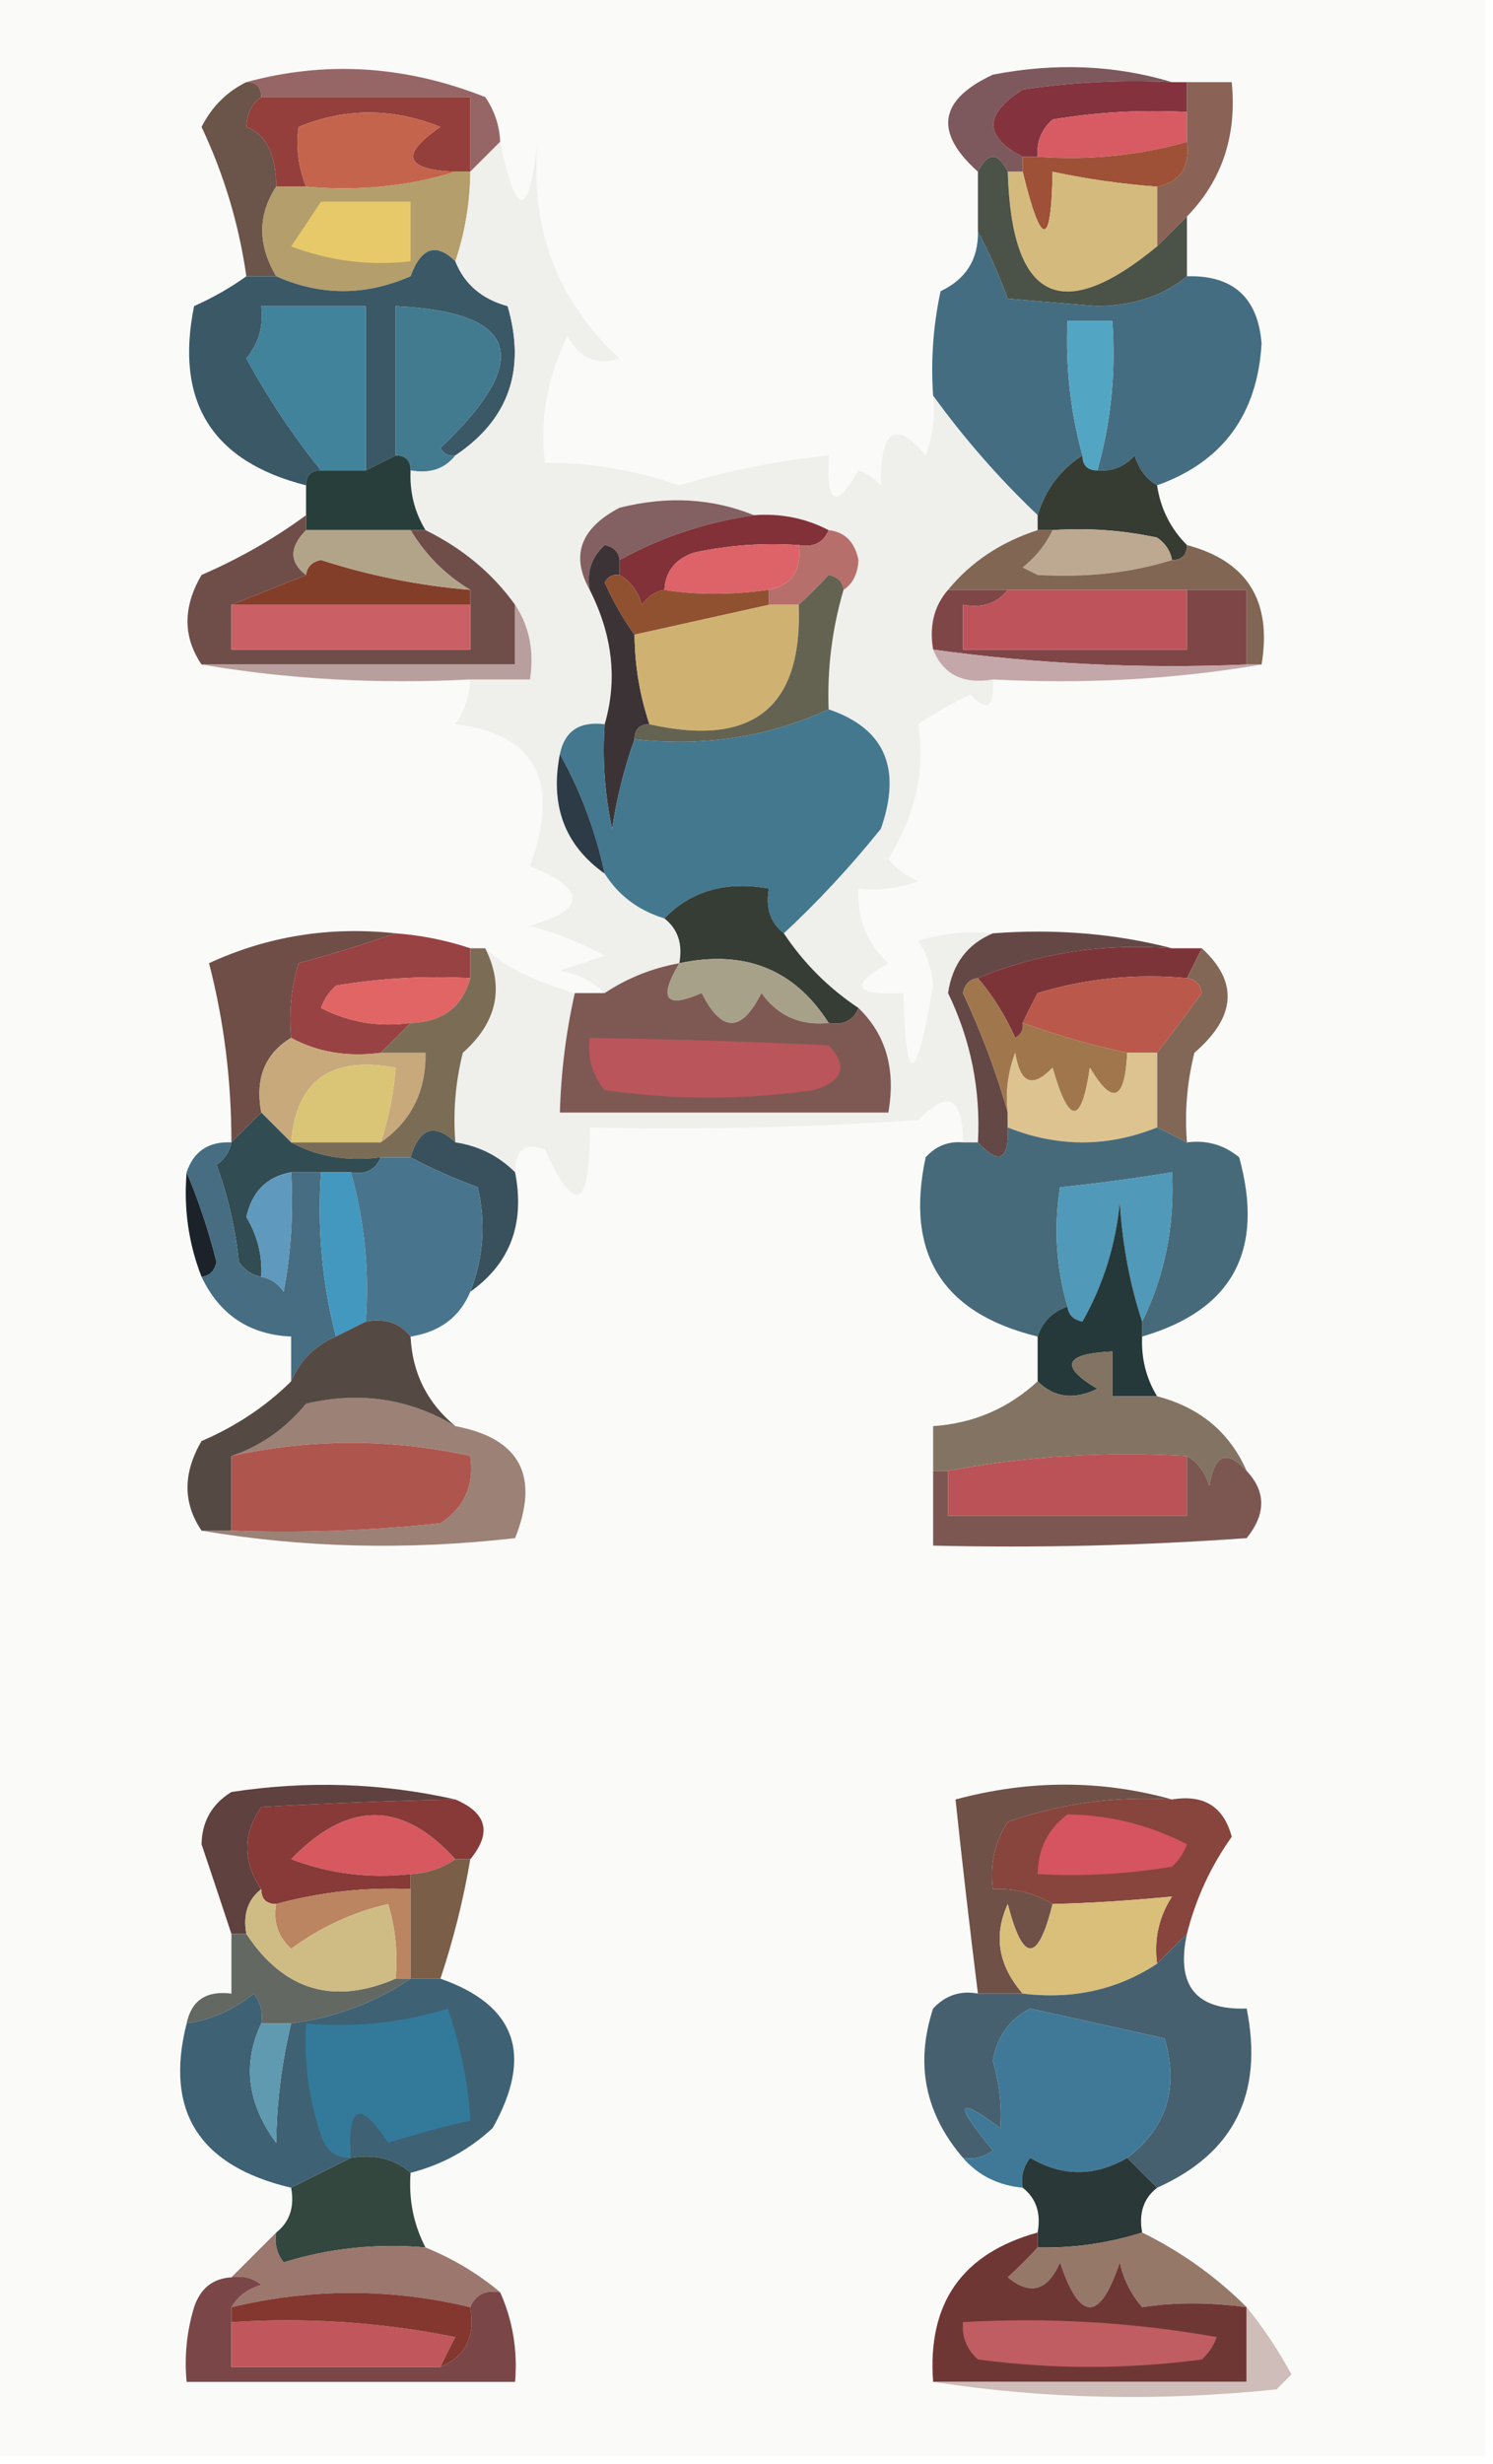 <?xml version="1.0" encoding="UTF-8"?>
<!DOCTYPE svg PUBLIC "-//W3C//DTD SVG 1.1//EN" "http://www.w3.org/Graphics/SVG/1.1/DTD/svg11.dtd">
<svg xmlns="http://www.w3.org/2000/svg" version="1.1" width="100px" height="165px" style="shape-rendering:geometricPrecision; text-rendering:geometricPrecision; image-rendering:optimizeQuality; fill-rule:evenodd; clip-rule:evenodd" xmlns:xlink="http://www.w3.org/1999/xlink">
<g><path style="opacity:1" fill="#fafaf9" d="M -0.5,-0.5 C 32.833,-0.5 66.167,-0.5 99.5,-0.5C 99.5,54.5 99.5,109.5 99.5,164.5C 66.167,164.5 32.833,164.5 -0.5,164.5C -0.5,109.5 -0.5,54.5 -0.5,-0.5 Z"/></g>
<g><path style="opacity:1" fill="#7d595d" d="M 78.5,5.5 C 75.15,5.335 71.817,5.502 68.5,6C 65.894,7.65 65.894,9.15 68.5,10.5C 68.5,10.833 68.5,11.167 68.5,11.5C 68.167,11.5 67.833,11.5 67.5,11.5C 66.833,10.167 66.167,10.167 65.5,11.5C 62.546,8.856 62.879,6.689 66.5,5C 70.689,4.188 74.689,4.355 78.5,5.5 Z"/></g>
<g><path style="opacity:1" fill="#966666" d="M 16.5,5.5 C 21.814,4.051 27.147,4.384 32.5,6.5C 33.127,7.417 33.461,8.417 33.5,9.5C 32.833,10.167 32.167,10.833 31.5,11.5C 31.5,9.833 31.5,8.167 31.5,6.5C 26.833,6.5 22.167,6.5 17.5,6.5C 17.5,5.833 17.167,5.5 16.5,5.5 Z"/></g>
<g><path style="opacity:1" fill="#84323d" d="M 78.5,5.5 C 78.833,5.5 79.167,5.5 79.5,5.5C 79.5,6.167 79.5,6.833 79.5,7.5C 76.482,7.335 73.482,7.502 70.5,8C 69.748,8.671 69.414,9.504 69.5,10.5C 69.167,10.5 68.833,10.5 68.5,10.5C 65.894,9.15 65.894,7.65 68.5,6C 71.817,5.502 75.15,5.335 78.5,5.5 Z"/></g>
<g><path style="opacity:1" fill="#d85b63" d="M 79.5,7.5 C 79.5,8.167 79.5,8.833 79.5,9.5C 76.272,10.414 72.939,10.747 69.5,10.5C 69.414,9.504 69.748,8.671 70.5,8C 73.482,7.502 76.482,7.335 79.5,7.5 Z"/></g>
<g><path style="opacity:1" fill="#8a6356" d="M 79.5,5.5 C 80.5,5.5 81.5,5.5 82.5,5.5C 82.855,9.077 81.855,12.077 79.5,14.5C 78.833,15.167 78.167,15.833 77.5,16.5C 77.5,15.167 77.5,13.833 77.5,12.5C 79.048,12.179 79.715,11.179 79.5,9.5C 79.5,8.833 79.5,8.167 79.5,7.5C 79.5,6.833 79.5,6.167 79.5,5.5 Z"/></g>
<g><path style="opacity:1" fill="#943f3b" d="M 17.5,6.5 C 22.167,6.5 26.833,6.5 31.5,6.5C 31.5,8.167 31.5,9.833 31.5,11.5C 31.167,11.5 30.833,11.5 30.5,11.5C 27.104,11.367 26.771,10.367 29.5,8.5C 26.291,7.213 23.125,7.213 20,8.5C 19.805,9.819 19.972,11.153 20.5,12.5C 19.833,12.5 19.167,12.5 18.5,12.5C 18.491,10.339 17.824,9.006 16.5,8.5C 16.543,7.584 16.876,6.917 17.5,6.5 Z"/></g>
<g><path style="opacity:1" fill="#c5644d" d="M 30.5,11.5 C 27.375,12.479 24.042,12.813 20.5,12.5C 19.972,11.153 19.805,9.819 20,8.5C 23.125,7.213 26.291,7.213 29.5,8.5C 26.771,10.367 27.104,11.367 30.5,11.5 Z"/></g>
<g><path style="opacity:1" fill="#9e5136" d="M 79.5,9.5 C 79.715,11.179 79.048,12.179 77.5,12.5C 75.139,12.326 72.806,11.993 70.5,11.5C 70.416,16.64 69.75,16.64 68.5,11.5C 68.5,11.167 68.5,10.833 68.5,10.5C 68.833,10.5 69.167,10.5 69.5,10.5C 72.939,10.747 76.272,10.414 79.5,9.5 Z"/></g>
<g><path style="opacity:1" fill="#6b5449" d="M 16.5,5.5 C 17.167,5.5 17.5,5.833 17.5,6.5C 16.876,6.917 16.543,7.584 16.5,8.5C 17.824,9.006 18.491,10.339 18.5,12.5C 17.258,14.389 17.258,16.389 18.5,18.5C 17.833,18.5 17.167,18.5 16.5,18.5C 16.004,15.021 15.004,11.687 13.5,8.5C 14.188,7.145 15.188,6.145 16.5,5.5 Z"/></g>
<g><path style="opacity:1" fill="#b39e6c" d="M 30.5,11.5 C 30.833,11.5 31.167,11.5 31.5,11.5C 31.483,13.565 31.149,15.565 30.5,17.5C 29.213,16.232 28.213,16.565 27.5,18.5C 24.469,19.825 21.469,19.825 18.5,18.5C 17.258,16.389 17.258,14.389 18.5,12.5C 19.167,12.5 19.833,12.5 20.5,12.5C 24.042,12.813 27.375,12.479 30.5,11.5 Z"/></g>
<g><path style="opacity:1" fill="#e8c969" d="M 21.5,13.5 C 23.5,13.5 25.5,13.5 27.5,13.5C 27.5,14.833 27.5,16.167 27.5,17.5C 24.753,17.813 22.087,17.48 19.5,16.5C 20.192,15.482 20.859,14.482 21.5,13.5 Z"/></g>
<g><path style="opacity:1" fill="#d4bb7d" d="M 67.5,11.5 C 67.833,11.5 68.167,11.5 68.5,11.5C 69.75,16.64 70.416,16.64 70.5,11.5C 72.806,11.993 75.139,12.326 77.5,12.5C 77.5,13.833 77.5,15.167 77.5,16.5C 71.079,21.799 67.746,20.133 67.5,11.5 Z"/></g>
<g><path style="opacity:1" fill="#4b5247" d="M 67.5,11.5 C 67.746,20.133 71.079,21.799 77.5,16.5C 78.167,15.833 78.833,15.167 79.5,14.5C 79.5,15.833 79.5,17.167 79.5,18.5C 77.952,19.794 75.952,20.461 73.5,20.5C 71.5,20.333 69.5,20.167 67.5,20C 66.901,18.378 66.234,16.878 65.5,15.5C 65.5,14.167 65.5,12.833 65.5,11.5C 66.167,10.167 66.833,10.167 67.5,11.5 Z"/></g>
<g><path style="opacity:1" fill="#3b5866" d="M 30.5,17.5 C 31.105,19.026 32.271,20.026 34,20.5C 35.245,24.765 34.078,28.098 30.5,30.5C 30.062,30.565 29.728,30.399 29.5,30C 35.76,24.062 34.76,20.895 26.5,20.5C 26.5,23.833 26.5,27.167 26.5,30.5C 25.833,30.833 25.167,31.167 24.5,31.5C 24.5,27.833 24.5,24.167 24.5,20.5C 22.167,20.5 19.833,20.5 17.5,20.5C 17.67,21.822 17.337,22.989 16.5,24C 17.952,26.666 19.618,29.166 21.5,31.5C 20.833,31.5 20.5,31.833 20.5,32.5C 14.201,30.905 11.701,26.905 13,20.5C 14.302,19.915 15.469,19.248 16.5,18.5C 17.167,18.5 17.833,18.5 18.5,18.5C 21.469,19.825 24.469,19.825 27.5,18.5C 28.213,16.565 29.213,16.232 30.5,17.5 Z"/></g>
<g><path style="opacity:1" fill="#427b90" d="M 30.5,30.5 C 29.791,31.404 28.791,31.737 27.5,31.5C 27.5,30.833 27.167,30.5 26.5,30.5C 26.5,27.167 26.5,23.833 26.5,20.5C 34.76,20.895 35.76,24.062 29.5,30C 29.728,30.399 30.062,30.565 30.5,30.5 Z"/></g>
<g><path style="opacity:1" fill="#40839b" d="M 24.5,31.5 C 23.5,31.5 22.5,31.5 21.5,31.5C 19.618,29.166 17.952,26.666 16.5,24C 17.337,22.989 17.67,21.822 17.5,20.5C 19.833,20.5 22.167,20.5 24.5,20.5C 24.5,24.167 24.5,27.833 24.5,31.5 Z"/></g>
<g><path style="opacity:1" fill="#456d82" d="M 65.5,15.5 C 66.234,16.878 66.901,18.378 67.5,20C 69.5,20.167 71.5,20.333 73.5,20.5C 75.952,20.461 77.952,19.794 79.5,18.5C 82.585,18.418 84.251,19.918 84.5,23C 84.218,27.77 81.885,30.936 77.5,32.5C 76.778,32.083 76.278,31.416 76,30.5C 75.329,31.252 74.496,31.586 73.5,31.5C 74.414,28.272 74.747,24.939 74.5,21.5C 73.5,21.5 72.5,21.5 71.5,21.5C 71.368,24.57 71.701,27.57 72.5,30.5C 71.022,31.448 70.022,32.781 69.5,34.5C 66.916,32.044 64.583,29.378 62.5,26.5C 62.337,24.143 62.503,21.81 63,19.5C 64.706,18.692 65.539,17.359 65.5,15.5 Z"/></g>
<g><path style="opacity:1" fill="#53a6c3" d="M 73.5,31.5 C 72.833,31.5 72.5,31.167 72.5,30.5C 71.701,27.57 71.368,24.57 71.5,21.5C 72.5,21.5 73.5,21.5 74.5,21.5C 74.747,24.939 74.414,28.272 73.5,31.5 Z"/></g>
<g><path style="opacity:1" fill="#efefec" d="M 33.5,9.5 C 34.586,14.696 35.419,14.696 36,9.5C 35.498,15.342 37.331,20.175 41.5,24C 40.004,24.507 38.837,24.007 38,22.5C 36.637,25.324 36.137,28.158 36.5,31C 39.361,30.946 42.361,31.446 45.5,32.5C 48.782,31.512 52.115,30.846 55.5,30.5C 55.329,33.797 55.995,34.131 57.5,31.5C 58.086,31.709 58.586,32.043 59,32.5C 58.965,28.755 59.965,28.088 62,30.5C 62.49,29.207 62.657,27.873 62.5,26.5C 64.583,29.378 66.916,32.044 69.5,34.5C 69.5,34.833 69.5,35.167 69.5,35.5C 67.034,36.298 65.034,37.631 63.5,39.5C 62.566,40.568 62.232,41.901 62.5,43.5C 63.183,45.176 64.517,45.843 66.5,45.5C 66.607,47.379 66.107,47.712 65,46.5C 63.795,47.071 62.628,47.738 61.5,48.5C 61.994,51.55 61.327,54.55 59.5,57.5C 60.025,58.192 60.692,58.692 61.5,59C 60.207,59.49 58.873,59.657 57.5,59.5C 57.383,61.483 58.05,63.15 59.5,64.5C 56.869,66.005 57.203,66.671 60.5,66.5C 60.682,72.91 61.349,72.744 62.5,66C 62.415,64.893 62.081,63.893 61.5,63C 63.134,62.507 64.801,62.34 66.5,62.5C 64.787,63.223 63.787,64.557 63.5,66.5C 65.026,69.654 65.692,72.987 65.5,76.5C 65.167,76.5 64.833,76.5 64.5,76.5C 64.506,73.452 63.506,72.952 61.5,75C 54.174,75.5 46.841,75.666 39.5,75.5C 39.544,80.947 38.544,81.447 36.5,77C 35.184,76.472 34.517,76.972 34.5,78.5C 33.395,77.4 32.062,76.733 30.5,76.5C 30.338,74.473 30.505,72.473 31,70.5C 33.303,68.453 33.803,66.119 32.5,63.5C 33.742,64.698 35.742,65.698 38.5,66.5C 37.908,69.127 37.575,71.794 37.5,74.5C 44.833,74.5 52.167,74.5 59.5,74.5C 60.01,71.612 59.343,69.279 57.5,67.5C 55.5,66.167 53.833,64.5 52.5,62.5C 54.79,60.374 56.956,58.04 59,55.5C 60.42,51.439 59.254,48.772 55.5,47.5C 55.401,44.763 55.735,42.096 56.5,39.5C 57.124,39.083 57.457,38.416 57.5,37.5C 57.253,36.287 56.586,35.62 55.5,35.5C 53.958,34.699 52.291,34.366 50.5,34.5C 47.697,33.362 44.697,33.196 41.5,34C 38.874,35.372 38.208,37.205 39.5,39.5C 41.035,42.545 41.368,45.545 40.5,48.5C 38.821,48.285 37.821,48.952 37.5,50.5C 36.828,53.942 37.828,56.609 40.5,58.5C 41.436,59.974 42.77,60.974 44.5,61.5C 45.404,62.209 45.737,63.209 45.5,64.5C 43.678,64.831 42.011,65.498 40.5,66.5C 39.737,65.732 38.737,65.232 37.5,65C 38.5,64.667 39.5,64.333 40.5,64C 38.913,63.138 37.246,62.471 35.5,62C 39.299,60.886 39.299,59.553 35.5,58C 37.559,52.31 35.893,49.143 30.5,48.5C 31.127,47.583 31.461,46.583 31.5,45.5C 32.833,45.5 34.167,45.5 35.5,45.5C 35.785,43.585 35.451,41.919 34.5,40.5C 32.981,38.386 30.981,36.72 28.5,35.5C 27.766,34.292 27.433,32.959 27.5,31.5C 28.791,31.737 29.791,31.404 30.5,30.5C 34.078,28.098 35.245,24.765 34,20.5C 32.271,20.026 31.105,19.026 30.5,17.5C 31.149,15.565 31.483,13.565 31.5,11.5C 32.167,10.833 32.833,10.167 33.5,9.5 Z"/></g>
<g><path style="opacity:1" fill="#283e3a" d="M 26.5,30.5 C 27.167,30.5 27.5,30.833 27.5,31.5C 27.433,32.959 27.766,34.292 28.5,35.5C 28.167,35.5 27.833,35.5 27.5,35.5C 25.167,35.5 22.833,35.5 20.5,35.5C 20.5,35.167 20.5,34.833 20.5,34.5C 20.5,33.833 20.5,33.167 20.5,32.5C 20.5,31.833 20.833,31.5 21.5,31.5C 22.5,31.5 23.5,31.5 24.5,31.5C 25.167,31.167 25.833,30.833 26.5,30.5 Z"/></g>
<g><path style="opacity:1" fill="#363c32" d="M 72.5,30.5 C 72.5,31.167 72.833,31.5 73.5,31.5C 74.496,31.586 75.329,31.252 76,30.5C 76.278,31.416 76.778,32.083 77.5,32.5C 77.733,34.062 78.4,35.395 79.5,36.5C 79.5,37.167 79.167,37.5 78.5,37.5C 78.389,36.883 78.056,36.383 77.5,36C 75.19,35.503 72.857,35.337 70.5,35.5C 70.167,35.5 69.833,35.5 69.5,35.5C 69.5,35.167 69.5,34.833 69.5,34.5C 70.022,32.781 71.022,31.448 72.5,30.5 Z"/></g>
<g><path style="opacity:1" fill="#836061" d="M 50.5,34.5 C 47.278,34.974 44.278,35.974 41.5,37.5C 41.44,36.957 41.107,36.624 40.5,36.5C 39.614,37.325 39.281,38.325 39.5,39.5C 38.208,37.205 38.874,35.372 41.5,34C 44.697,33.196 47.697,33.362 50.5,34.5 Z"/></g>
<g><path style="opacity:1" fill="#823138" d="M 50.5,34.5 C 52.291,34.366 53.958,34.699 55.5,35.5C 55.158,36.338 54.492,36.672 53.5,36.5C 51.143,36.337 48.81,36.503 46.5,37C 45.244,37.417 44.577,38.25 44.5,39.5C 43.883,39.611 43.383,39.944 43,40.5C 42.722,39.584 42.222,38.917 41.5,38.5C 41.5,38.167 41.5,37.833 41.5,37.5C 44.278,35.974 47.278,34.974 50.5,34.5 Z"/></g>
<g><path style="opacity:1" fill="#3c3336" d="M 41.5,37.5 C 41.5,37.833 41.5,38.167 41.5,38.5C 41.062,38.435 40.728,38.601 40.5,39C 41.085,40.302 41.752,41.469 42.5,42.5C 42.517,44.565 42.85,46.565 43.5,48.5C 42.833,48.5 42.5,48.833 42.5,49.5C 41.815,51.414 41.315,53.414 41,55.5C 40.503,53.19 40.337,50.857 40.5,48.5C 41.368,45.545 41.035,42.545 39.5,39.5C 39.281,38.325 39.614,37.325 40.5,36.5C 41.107,36.624 41.44,36.957 41.5,37.5 Z"/></g>
<g><path style="opacity:1" fill="#bda991" d="M 70.5,35.5 C 72.857,35.337 75.19,35.503 77.5,36C 78.056,36.383 78.389,36.883 78.5,37.5C 75.784,38.357 72.784,38.691 69.5,38.5C 69.167,38.333 68.833,38.167 68.5,38C 69.38,37.292 70.047,36.458 70.5,35.5 Z"/></g>
<g><path style="opacity:1" fill="#816653" d="M 69.5,35.5 C 69.833,35.5 70.167,35.5 70.5,35.5C 70.047,36.458 69.38,37.292 68.5,38C 68.833,38.167 69.167,38.333 69.5,38.5C 72.784,38.691 75.784,38.357 78.5,37.5C 79.167,37.5 79.5,37.167 79.5,36.5C 83.54,37.57 85.207,40.237 84.5,44.5C 84.167,44.5 83.833,44.5 83.5,44.5C 83.5,42.833 83.5,41.167 83.5,39.5C 82.167,39.5 80.833,39.5 79.5,39.5C 75.5,39.5 71.5,39.5 67.5,39.5C 66.167,39.5 64.833,39.5 63.5,39.5C 65.034,37.631 67.034,36.298 69.5,35.5 Z"/></g>
<g><path style="opacity:1" fill="#dd6369" d="M 53.5,36.5 C 53.715,38.179 53.048,39.179 51.5,39.5C 48.959,39.85 46.626,39.85 44.5,39.5C 44.577,38.25 45.244,37.417 46.5,37C 48.81,36.503 51.143,36.337 53.5,36.5 Z"/></g>
<g><path style="opacity:1" fill="#b76f6b" d="M 55.5,35.5 C 56.586,35.62 57.253,36.287 57.5,37.5C 57.457,38.416 57.124,39.083 56.5,39.5C 56.44,38.957 56.107,38.624 55.5,38.5C 54.818,39.243 54.151,39.909 53.5,40.5C 52.833,40.5 52.167,40.5 51.5,40.5C 51.5,40.167 51.5,39.833 51.5,39.5C 53.048,39.179 53.715,38.179 53.5,36.5C 54.492,36.672 55.158,36.338 55.5,35.5 Z"/></g>
<g><path style="opacity:1" fill="#905130" d="M 41.5,38.5 C 42.222,38.917 42.722,39.584 43,40.5C 43.383,39.944 43.883,39.611 44.5,39.5C 46.626,39.85 48.959,39.85 51.5,39.5C 51.5,39.833 51.5,40.167 51.5,40.5C 48.5,41.167 45.5,41.833 42.5,42.5C 41.752,41.469 41.085,40.302 40.5,39C 40.728,38.601 41.062,38.435 41.5,38.5 Z"/></g>
<g><path style="opacity:1" fill="#6f4e4a" d="M 20.5,34.5 C 20.5,34.833 20.5,35.167 20.5,35.5C 19.375,36.652 19.375,37.652 20.5,38.5C 18.833,39.167 17.167,39.833 15.5,40.5C 15.5,41.5 15.5,42.5 15.5,43.5C 20.833,43.5 26.167,43.5 31.5,43.5C 31.5,42.5 31.5,41.5 31.5,40.5C 31.5,40.167 31.5,39.833 31.5,39.5C 29.861,38.528 28.527,37.194 27.5,35.5C 27.833,35.5 28.167,35.5 28.5,35.5C 30.981,36.72 32.981,38.386 34.5,40.5C 34.5,41.833 34.5,43.167 34.5,44.5C 27.5,44.5 20.5,44.5 13.5,44.5C 12.246,42.643 12.246,40.643 13.5,38.5C 16.024,37.408 18.357,36.074 20.5,34.5 Z"/></g>
<g><path style="opacity:1" fill="#ca5f66" d="M 15.5,40.5 C 20.833,40.5 26.167,40.5 31.5,40.5C 31.5,41.5 31.5,42.5 31.5,43.5C 26.167,43.5 20.833,43.5 15.5,43.5C 15.5,42.5 15.5,41.5 15.5,40.5 Z"/></g>
<g><path style="opacity:1" fill="#833e2a" d="M 31.5,39.5 C 31.5,39.833 31.5,40.167 31.5,40.5C 26.167,40.5 20.833,40.5 15.5,40.5C 17.167,39.833 18.833,39.167 20.5,38.5C 20.56,37.957 20.893,37.624 21.5,37.5C 24.757,38.551 28.09,39.218 31.5,39.5 Z"/></g>
<g><path style="opacity:1" fill="#b2a489" d="M 20.5,35.5 C 22.833,35.5 25.167,35.5 27.5,35.5C 28.527,37.194 29.861,38.528 31.5,39.5C 28.09,39.218 24.757,38.551 21.5,37.5C 20.893,37.624 20.56,37.957 20.5,38.5C 19.375,37.652 19.375,36.652 20.5,35.5 Z"/></g>
<g><path style="opacity:1" fill="#7f4648" d="M 63.5,39.5 C 64.833,39.5 66.167,39.5 67.5,39.5C 66.791,40.404 65.791,40.737 64.5,40.5C 64.5,41.5 64.5,42.5 64.5,43.5C 69.5,43.5 74.5,43.5 79.5,43.5C 79.5,42.167 79.5,40.833 79.5,39.5C 80.833,39.5 82.167,39.5 83.5,39.5C 83.5,41.167 83.5,42.833 83.5,44.5C 76.412,44.795 69.412,44.462 62.5,43.5C 62.232,41.901 62.566,40.568 63.5,39.5 Z"/></g>
<g><path style="opacity:1" fill="#be535c" d="M 67.5,39.5 C 71.5,39.5 75.5,39.5 79.5,39.5C 79.5,40.833 79.5,42.167 79.5,43.5C 74.5,43.5 69.5,43.5 64.5,43.5C 64.5,42.5 64.5,41.5 64.5,40.5C 65.791,40.737 66.791,40.404 67.5,39.5 Z"/></g>
<g><path style="opacity:1" fill="#b89f9d" d="M 34.5,40.5 C 35.451,41.919 35.785,43.585 35.5,45.5C 34.167,45.5 32.833,45.5 31.5,45.5C 25.31,45.823 19.31,45.49 13.5,44.5C 20.5,44.5 27.5,44.5 34.5,44.5C 34.5,43.167 34.5,41.833 34.5,40.5 Z"/></g>
<g><path style="opacity:1" fill="#cfb171" d="M 51.5,40.5 C 52.167,40.5 52.833,40.5 53.5,40.5C 53.757,47.393 50.424,50.06 43.5,48.5C 42.85,46.565 42.517,44.565 42.5,42.5C 45.5,41.833 48.5,41.167 51.5,40.5 Z"/></g>
<g><path style="opacity:1" fill="#c4a7a9" d="M 62.5,43.5 C 69.412,44.462 76.412,44.795 83.5,44.5C 83.833,44.5 84.167,44.5 84.5,44.5C 78.69,45.49 72.69,45.823 66.5,45.5C 64.517,45.843 63.183,45.176 62.5,43.5 Z"/></g>
<g><path style="opacity:1" fill="#646251" d="M 56.5,39.5 C 55.735,42.096 55.401,44.763 55.5,47.5C 51.473,49.358 47.14,50.025 42.5,49.5C 42.5,48.833 42.833,48.5 43.5,48.5C 50.424,50.06 53.757,47.393 53.5,40.5C 54.151,39.909 54.818,39.243 55.5,38.5C 56.107,38.624 56.44,38.957 56.5,39.5 Z"/></g>
<g><path style="opacity:1" fill="#43788f" d="M 55.5,47.5 C 59.254,48.772 60.42,51.439 59,55.5C 56.956,58.04 54.79,60.374 52.5,62.5C 51.596,61.791 51.263,60.791 51.5,59.5C 48.612,58.99 46.279,59.657 44.5,61.5C 42.77,60.974 41.436,59.974 40.5,58.5C 39.871,55.603 38.871,52.936 37.5,50.5C 37.821,48.952 38.821,48.285 40.5,48.5C 40.337,50.857 40.503,53.19 41,55.5C 41.315,53.414 41.815,51.414 42.5,49.5C 47.14,50.025 51.473,49.358 55.5,47.5 Z"/></g>
<g><path style="opacity:1" fill="#2c3b46" d="M 37.5,50.5 C 38.871,52.936 39.871,55.603 40.5,58.5C 37.828,56.609 36.828,53.942 37.5,50.5 Z"/></g>
<g><path style="opacity:1" fill="#353d35" d="M 52.5,62.5 C 53.833,64.5 55.5,66.167 57.5,67.5C 57.158,68.338 56.492,68.672 55.5,68.5C 53.218,64.909 49.884,63.575 45.5,64.5C 45.737,63.209 45.404,62.209 44.5,61.5C 46.279,59.657 48.612,58.99 51.5,59.5C 51.263,60.791 51.596,61.791 52.5,62.5 Z"/></g>
<g><path style="opacity:1" fill="#984243" d="M 26.5,62.5 C 28.216,62.629 29.883,62.962 31.5,63.5C 31.5,64.167 31.5,64.833 31.5,65.5C 28.482,65.335 25.482,65.502 22.5,66C 22.043,66.414 21.709,66.914 21.5,67.5C 23.396,68.466 25.396,68.799 27.5,68.5C 26.833,69.167 26.167,69.833 25.5,70.5C 23.265,70.795 21.265,70.461 19.5,69.5C 19.34,67.801 19.506,66.134 20,64.5C 22.277,63.883 24.444,63.216 26.5,62.5 Z"/></g>
<g><path style="opacity:1" fill="#a8a18a" d="M 45.5,64.5 C 49.884,63.575 53.218,64.909 55.5,68.5C 53.61,68.704 52.11,68.037 51,66.5C 49.667,69.167 48.333,69.167 47,66.5C 44.573,67.567 44.073,66.9 45.5,64.5 Z"/></g>
<g><path style="opacity:1" fill="#644846" d="M 66.5,62.5 C 70.702,62.183 74.702,62.517 78.5,63.5C 73.878,63.156 69.545,63.823 65.5,65.5C 64.957,65.56 64.624,65.893 64.5,66.5C 65.754,69.194 66.754,71.861 67.5,74.5C 67.5,74.833 67.5,75.167 67.5,75.5C 67.591,77.698 66.924,78.031 65.5,76.5C 65.692,72.987 65.026,69.654 63.5,66.5C 63.787,64.557 64.787,63.223 66.5,62.5 Z"/></g>
<g><path style="opacity:1" fill="#7d3438" d="M 78.5,63.5 C 79.167,63.5 79.833,63.5 80.5,63.5C 80.167,64.167 79.833,64.833 79.5,65.5C 76.102,65.18 72.768,65.513 69.5,66.5C 69.137,67.183 68.804,67.85 68.5,68.5C 68.565,68.938 68.399,69.272 68,69.5C 67.338,68.016 66.504,66.683 65.5,65.5C 69.545,63.823 73.878,63.156 78.5,63.5 Z"/></g>
<g><path style="opacity:1" fill="#7e5953" d="M 45.5,64.5 C 44.073,66.9 44.573,67.567 47,66.5C 48.333,69.167 49.667,69.167 51,66.5C 52.11,68.037 53.61,68.704 55.5,68.5C 56.492,68.672 57.158,68.338 57.5,67.5C 59.343,69.279 60.01,71.612 59.5,74.5C 52.167,74.5 44.833,74.5 37.5,74.5C 37.575,71.794 37.908,69.127 38.5,66.5C 39.167,66.5 39.833,66.5 40.5,66.5C 42.011,65.498 43.678,64.831 45.5,64.5 Z"/></g>
<g><path style="opacity:1" fill="#826756" d="M 80.5,63.5 C 82.959,65.758 82.792,68.092 80,70.5C 79.504,72.473 79.338,74.473 79.5,76.5C 78.833,76.167 78.167,75.833 77.5,75.5C 77.5,73.833 77.5,72.167 77.5,70.5C 78.479,69.235 79.479,67.901 80.5,66.5C 80.376,65.893 80.043,65.56 79.5,65.5C 79.833,64.833 80.167,64.167 80.5,63.5 Z"/></g>
<g><path style="opacity:1" fill="#e06564" d="M 31.5,65.5 C 30.965,67.446 29.632,68.446 27.5,68.5C 25.396,68.799 23.396,68.466 21.5,67.5C 21.709,66.914 22.043,66.414 22.5,66C 25.482,65.502 28.482,65.335 31.5,65.5 Z"/></g>
<g><path style="opacity:1" fill="#6f4e47" d="M 26.5,62.5 C 24.444,63.216 22.277,63.883 20,64.5C 19.506,66.134 19.34,67.801 19.5,69.5C 17.744,70.552 17.077,72.219 17.5,74.5C 16.833,75.167 16.167,75.833 15.5,76.5C 15.499,72.341 14.999,68.341 14,64.5C 17.922,62.688 22.089,62.021 26.5,62.5 Z"/></g>
<g><path style="opacity:1" fill="#ba584b" d="M 79.5,65.5 C 80.043,65.56 80.376,65.893 80.5,66.5C 79.479,67.901 78.479,69.235 77.5,70.5C 76.833,70.5 76.167,70.5 75.5,70.5C 73.106,69.985 70.772,69.319 68.5,68.5C 68.804,67.85 69.137,67.183 69.5,66.5C 72.768,65.513 76.102,65.18 79.5,65.5 Z"/></g>
<g><path style="opacity:1" fill="#a0774d" d="M 65.5,65.5 C 66.504,66.683 67.338,68.016 68,69.5C 68.399,69.272 68.565,68.938 68.5,68.5C 70.772,69.319 73.106,69.985 75.5,70.5C 75.349,73.718 74.516,74.052 73,71.5C 72.431,75.361 71.598,75.361 70.5,71.5C 69.157,72.902 68.324,72.569 68,70.5C 67.51,71.793 67.343,73.127 67.5,74.5C 66.754,71.861 65.754,69.194 64.5,66.5C 64.624,65.893 64.957,65.56 65.5,65.5 Z"/></g>
<g><path style="opacity:1" fill="#c8a97b" d="M 19.5,69.5 C 21.265,70.461 23.265,70.795 25.5,70.5C 26.5,70.5 27.5,70.5 28.5,70.5C 28.539,73.089 27.539,75.089 25.5,76.5C 26.038,74.883 26.371,73.216 26.5,71.5C 22.167,70.685 19.834,72.352 19.5,76.5C 18.833,75.833 18.167,75.167 17.5,74.5C 17.077,72.219 17.744,70.552 19.5,69.5 Z"/></g>
<g><path style="opacity:1" fill="#b9555b" d="M 39.5,69.5 C 44.722,69.578 50.055,69.745 55.5,70C 56.815,71.395 56.481,72.395 54.5,73C 49.833,73.667 45.167,73.667 40.5,73C 39.663,71.989 39.33,70.822 39.5,69.5 Z"/></g>
<g><path style="opacity:1" fill="#dac577" d="M 25.5,76.5 C 23.5,76.5 21.5,76.5 19.5,76.5C 19.834,72.352 22.167,70.685 26.5,71.5C 26.371,73.216 26.038,74.883 25.5,76.5 Z"/></g>
<g><path style="opacity:1" fill="#ddc390" d="M 75.5,70.5 C 76.167,70.5 76.833,70.5 77.5,70.5C 77.5,72.167 77.5,73.833 77.5,75.5C 74.167,76.833 70.833,76.833 67.5,75.5C 67.5,75.167 67.5,74.833 67.5,74.5C 67.343,73.127 67.51,71.793 68,70.5C 68.324,72.569 69.157,72.902 70.5,71.5C 71.598,75.361 72.431,75.361 73,71.5C 74.516,74.052 75.349,73.718 75.5,70.5 Z"/></g>
<g><path style="opacity:1" fill="#7b6c56" d="M 31.5,63.5 C 31.833,63.5 32.167,63.5 32.5,63.5C 33.803,66.119 33.303,68.453 31,70.5C 30.505,72.473 30.338,74.473 30.5,76.5C 29.105,75.185 28.105,75.519 27.5,77.5C 26.833,77.5 26.167,77.5 25.5,77.5C 23.265,77.795 21.265,77.461 19.5,76.5C 21.5,76.5 23.5,76.5 25.5,76.5C 27.539,75.089 28.539,73.089 28.5,70.5C 27.5,70.5 26.5,70.5 25.5,70.5C 26.167,69.833 26.833,69.167 27.5,68.5C 29.632,68.446 30.965,67.446 31.5,65.5C 31.5,64.833 31.5,64.167 31.5,63.5 Z"/></g>
<g><path style="opacity:1" fill="#466a79" d="M 67.5,75.5 C 70.833,76.833 74.167,76.833 77.5,75.5C 78.167,75.833 78.833,76.167 79.5,76.5C 80.822,76.33 81.989,76.663 83,77.5C 84.716,83.74 82.55,87.74 76.5,89.5C 76.5,89.167 76.5,88.833 76.5,88.5C 78.017,85.413 78.684,82.079 78.5,78.5C 75.769,78.941 73.269,79.274 71,79.5C 70.57,82.192 70.737,84.859 71.5,87.5C 70.5,87.833 69.833,88.5 69.5,89.5C 63.114,87.945 60.614,83.945 62,77.5C 62.671,76.748 63.504,76.414 64.5,76.5C 64.833,76.5 65.167,76.5 65.5,76.5C 66.924,78.031 67.591,77.698 67.5,75.5 Z"/></g>
<g><path style="opacity:1" fill="#314c52" d="M 17.5,74.5 C 18.167,75.167 18.833,75.833 19.5,76.5C 21.265,77.461 23.265,77.795 25.5,77.5C 25.158,78.338 24.492,78.672 23.5,78.5C 22.833,78.5 22.167,78.5 21.5,78.5C 20.833,78.5 20.167,78.5 19.5,78.5C 17.879,78.787 16.879,79.787 16.5,81.5C 17.246,82.736 17.579,84.07 17.5,85.5C 16.883,85.389 16.383,85.056 16,84.5C 15.764,82.236 15.264,80.069 14.5,78C 15.056,77.617 15.389,77.117 15.5,76.5C 16.167,75.833 16.833,75.167 17.5,74.5 Z"/></g>
<g><path style="opacity:1" fill="#1b2229" d="M 12.5,78.5 C 13.283,80.343 13.95,82.343 14.5,84.5C 14.376,85.107 14.043,85.44 13.5,85.5C 12.631,83.283 12.298,80.95 12.5,78.5 Z"/></g>
<g><path style="opacity:1" fill="#38515c" d="M 30.5,76.5 C 32.062,76.733 33.395,77.4 34.5,78.5C 35.172,81.942 34.172,84.609 31.5,86.5C 32.39,84.218 32.556,81.885 32,79.5C 30.378,78.901 28.878,78.234 27.5,77.5C 28.105,75.519 29.105,75.185 30.5,76.5 Z"/></g>
<g><path style="opacity:1" fill="#5099b9" d="M 76.5,88.5 C 75.683,86.031 75.183,83.365 75,80.5C 74.73,83.362 73.896,86.028 72.5,88.5C 71.893,88.376 71.56,88.043 71.5,87.5C 70.737,84.859 70.57,82.192 71,79.5C 73.269,79.274 75.769,78.941 78.5,78.5C 78.684,82.079 78.017,85.413 76.5,88.5 Z"/></g>
<g><path style="opacity:1" fill="#466d81" d="M 15.5,76.5 C 15.389,77.117 15.056,77.617 14.5,78C 15.264,80.069 15.764,82.236 16,84.5C 16.383,85.056 16.883,85.389 17.5,85.5C 18.117,85.611 18.617,85.944 19,86.5C 19.497,83.854 19.664,81.187 19.5,78.5C 20.167,78.5 20.833,78.5 21.5,78.5C 21.244,82.269 21.577,85.936 22.5,89.5C 21.1,90.1 20.1,91.1 19.5,92.5C 19.5,91.5 19.5,90.5 19.5,89.5C 16.708,89.377 14.708,88.044 13.5,85.5C 14.043,85.44 14.376,85.107 14.5,84.5C 13.95,82.343 13.283,80.343 12.5,78.5C 12.973,77.094 13.973,76.427 15.5,76.5 Z"/></g>
<g><path style="opacity:1" fill="#5f99bd" d="M 19.5,78.5 C 19.664,81.187 19.497,83.854 19,86.5C 18.617,85.944 18.117,85.611 17.5,85.5C 17.579,84.07 17.246,82.736 16.5,81.5C 16.879,79.787 17.879,78.787 19.5,78.5 Z"/></g>
<g><path style="opacity:1" fill="#4398c0" d="M 21.5,78.5 C 22.167,78.5 22.833,78.5 23.5,78.5C 24.414,81.728 24.747,85.061 24.5,88.5C 23.833,88.833 23.167,89.167 22.5,89.5C 21.577,85.936 21.244,82.269 21.5,78.5 Z"/></g>
<g><path style="opacity:1" fill="#48758d" d="M 25.5,77.5 C 26.167,77.5 26.833,77.5 27.5,77.5C 28.878,78.234 30.378,78.901 32,79.5C 32.556,81.885 32.39,84.218 31.5,86.5C 30.789,88.201 29.455,89.201 27.5,89.5C 26.791,88.596 25.791,88.263 24.5,88.5C 24.747,85.061 24.414,81.728 23.5,78.5C 24.492,78.672 25.158,78.338 25.5,77.5 Z"/></g>
<g><path style="opacity:1" fill="#26393a" d="M 76.5,88.5 C 76.5,88.833 76.5,89.167 76.5,89.5C 76.433,90.959 76.766,92.292 77.5,93.5C 76.5,93.5 75.5,93.5 74.5,93.5C 74.5,92.5 74.5,91.5 74.5,90.5C 71.282,90.651 70.948,91.484 73.5,93C 71.934,93.765 70.601,93.598 69.5,92.5C 69.5,91.5 69.5,90.5 69.5,89.5C 69.833,88.5 70.5,87.833 71.5,87.5C 71.56,88.043 71.893,88.376 72.5,88.5C 73.896,86.028 74.73,83.362 75,80.5C 75.183,83.365 75.683,86.031 76.5,88.5 Z"/></g>
<g><path style="opacity:1" fill="#837362" d="M 77.5,93.5 C 80.362,94.247 82.362,95.914 83.5,98.5C 82.175,97.047 81.342,97.381 81,99.5C 80.722,98.584 80.222,97.918 79.5,97.5C 73.974,97.179 68.641,97.512 63.5,98.5C 63.167,98.5 62.833,98.5 62.5,98.5C 62.5,97.5 62.5,96.5 62.5,95.5C 65.195,95.319 67.528,94.319 69.5,92.5C 70.601,93.598 71.934,93.765 73.5,93C 70.948,91.484 71.282,90.651 74.5,90.5C 74.5,91.5 74.5,92.5 74.5,93.5C 75.5,93.5 76.5,93.5 77.5,93.5 Z"/></g>
<g><path style="opacity:1" fill="#9c8176" d="M 30.5,95.5 C 34.83,96.323 36.163,98.823 34.5,103C 27.321,103.821 20.321,103.655 13.5,102.5C 14.167,102.5 14.833,102.5 15.5,102.5C 20.178,102.666 24.845,102.499 29.5,102C 31.107,100.951 31.773,99.451 31.5,97.5C 26.183,96.329 20.849,96.329 15.5,97.5C 17.447,96.85 19.113,95.683 20.5,94C 24.103,93.157 27.436,93.657 30.5,95.5 Z"/></g>
<g><path style="opacity:1" fill="#554943" d="M 24.5,88.5 C 25.791,88.263 26.791,88.596 27.5,89.5C 27.615,91.947 28.615,93.947 30.5,95.5C 27.436,93.657 24.103,93.157 20.5,94C 19.113,95.683 17.447,96.85 15.5,97.5C 15.5,99.167 15.5,100.833 15.5,102.5C 14.833,102.5 14.167,102.5 13.5,102.5C 12.246,100.643 12.246,98.643 13.5,96.5C 15.807,95.508 17.807,94.175 19.5,92.5C 20.1,91.1 21.1,90.1 22.5,89.5C 23.167,89.167 23.833,88.833 24.5,88.5 Z"/></g>
<g><path style="opacity:1" fill="#ae554e" d="M 15.5,102.5 C 15.5,100.833 15.5,99.167 15.5,97.5C 20.849,96.329 26.183,96.329 31.5,97.5C 31.773,99.451 31.107,100.951 29.5,102C 24.845,102.499 20.178,102.666 15.5,102.5 Z"/></g>
<g><path style="opacity:1" fill="#ba5257" d="M 79.5,97.5 C 79.5,98.833 79.5,100.167 79.5,101.5C 74.167,101.5 68.833,101.5 63.5,101.5C 63.5,100.5 63.5,99.5 63.5,98.5C 68.641,97.512 73.974,97.179 79.5,97.5 Z"/></g>
<g><path style="opacity:1" fill="#7c5752" d="M 79.5,97.5 C 80.222,97.918 80.722,98.584 81,99.5C 81.342,97.381 82.175,97.047 83.5,98.5C 84.801,99.885 84.801,101.384 83.5,103C 76.508,103.5 69.508,103.666 62.5,103.5C 62.5,101.833 62.5,100.167 62.5,98.5C 62.833,98.5 63.167,98.5 63.5,98.5C 63.5,99.5 63.5,100.5 63.5,101.5C 68.833,101.5 74.167,101.5 79.5,101.5C 79.5,100.167 79.5,98.833 79.5,97.5 Z"/></g>
<g><path style="opacity:1" fill="#5f413f" d="M 30.5,120.5 C 26.38,120.585 22.047,120.751 17.5,121C 16.247,122.828 16.247,124.661 17.5,126.5C 16.596,127.209 16.263,128.209 16.5,129.5C 16.167,129.5 15.833,129.5 15.5,129.5C 14.844,127.516 14.178,125.516 13.5,123.5C 13.529,121.971 14.195,120.804 15.5,120C 20.584,119.222 25.584,119.389 30.5,120.5 Z"/></g>
<g><path style="opacity:1" fill="#d8585f" d="M 30.5,124.5 C 29.609,125.11 28.609,125.443 27.5,125.5C 24.753,125.813 22.087,125.48 19.5,124.5C 23.287,120.565 26.953,120.565 30.5,124.5 Z"/></g>
<g><path style="opacity:1" fill="#873a37" d="M 30.5,120.5 C 32.62,121.403 32.954,122.737 31.5,124.5C 31.167,124.5 30.833,124.5 30.5,124.5C 26.953,120.565 23.287,120.565 19.5,124.5C 22.087,125.48 24.753,125.813 27.5,125.5C 27.5,125.833 27.5,126.167 27.5,126.5C 24.43,126.368 21.43,126.701 18.5,127.5C 17.833,127.5 17.5,127.167 17.5,126.5C 16.247,124.661 16.247,122.828 17.5,121C 22.047,120.751 26.38,120.585 30.5,120.5 Z"/></g>
<g><path style="opacity:1" fill="#6f5148" d="M 78.5,120.5 C 74.727,120.263 71.06,120.763 67.5,122C 66.62,123.356 66.287,124.856 66.5,126.5C 67.959,126.433 69.292,126.766 70.5,127.5C 69.516,131.465 68.516,131.465 67.5,127.5C 66.531,129.617 66.864,131.617 68.5,133.5C 67.5,133.5 66.5,133.5 65.5,133.5C 64.954,129.117 64.454,124.783 64,120.5C 68.933,119.176 73.766,119.176 78.5,120.5 Z"/></g>
<g><path style="opacity:1" fill="#88453d" d="M 78.5,120.5 C 80.635,120.147 81.968,120.98 82.5,123C 81.094,124.978 80.094,127.145 79.5,129.5C 78.833,130.167 78.167,130.833 77.5,131.5C 77.287,129.856 77.62,128.356 78.5,127C 75.573,127.282 72.907,127.448 70.5,127.5C 69.292,126.766 67.959,126.433 66.5,126.5C 66.287,124.856 66.62,123.356 67.5,122C 71.06,120.763 74.727,120.263 78.5,120.5 Z"/></g>
<g><path style="opacity:1" fill="#d65360" d="M 71.5,121.5 C 74.321,121.539 76.988,122.205 79.5,123.5C 79.291,124.086 78.957,124.586 78.5,125C 75.518,125.498 72.518,125.665 69.5,125.5C 69.527,123.801 70.194,122.467 71.5,121.5 Z"/></g>
<g><path style="opacity:1" fill="#ba8560" d="M 27.5,126.5 C 27.5,128.5 27.5,130.5 27.5,132.5C 27.167,132.5 26.833,132.5 26.5,132.5C 26.66,130.801 26.494,129.134 26,127.5C 23.633,128.047 21.467,129.047 19.5,130.5C 18.614,129.675 18.281,128.675 18.5,127.5C 21.43,126.701 24.43,126.368 27.5,126.5 Z"/></g>
<g><path style="opacity:1" fill="#7a5e48" d="M 30.5,124.5 C 30.833,124.5 31.167,124.5 31.5,124.5C 31.037,127.221 30.37,129.888 29.5,132.5C 28.833,132.5 28.167,132.5 27.5,132.5C 27.5,130.5 27.5,128.5 27.5,126.5C 27.5,126.167 27.5,125.833 27.5,125.5C 28.609,125.443 29.609,125.11 30.5,124.5 Z"/></g>
<g><path style="opacity:1" fill="#636862" d="M 15.5,129.5 C 15.833,129.5 16.167,129.5 16.5,129.5C 19.005,133.293 22.339,134.293 26.5,132.5C 26.833,132.5 27.167,132.5 27.5,132.5C 25.143,134.098 22.477,135.098 19.5,135.5C 18.833,135.5 18.167,135.5 17.5,135.5C 17.631,134.761 17.464,134.094 17,133.5C 15.67,134.582 14.17,135.249 12.5,135.5C 12.821,133.952 13.821,133.285 15.5,133.5C 15.5,132.167 15.5,130.833 15.5,129.5 Z"/></g>
<g><path style="opacity:1" fill="#d9bf7a" d="M 77.5,131.5 C 74.856,133.242 71.856,133.909 68.5,133.5C 66.864,131.617 66.531,129.617 67.5,127.5C 68.516,131.465 69.516,131.465 70.5,127.5C 72.907,127.448 75.573,127.282 78.5,127C 77.62,128.356 77.287,129.856 77.5,131.5 Z"/></g>
<g><path style="opacity:1" fill="#cfbc84" d="M 17.5,126.5 C 17.5,127.167 17.833,127.5 18.5,127.5C 18.281,128.675 18.614,129.675 19.5,130.5C 21.467,129.047 23.633,128.047 26,127.5C 26.494,129.134 26.66,130.801 26.5,132.5C 22.339,134.293 19.005,133.293 16.5,129.5C 16.263,128.209 16.596,127.209 17.5,126.5 Z"/></g>
<g><path style="opacity:1" fill="#46606f" d="M 79.5,129.5 C 78.756,132.95 80.09,134.616 83.5,134.5C 84.646,140.208 82.646,144.208 77.5,146.5C 76.833,145.833 76.167,145.167 75.5,144.5C 78.144,142.484 78.977,139.817 78,136.5C 75,135.833 72,135.167 69,134.5C 67.603,135.226 66.769,136.393 66.5,138C 66.951,139.55 67.117,141.05 67,142.5C 64.016,140.293 63.85,140.793 66.5,144C 65.906,144.464 65.239,144.631 64.5,144.5C 61.951,141.525 61.284,138.192 62.5,134.5C 63.325,133.614 64.325,133.281 65.5,133.5C 66.5,133.5 67.5,133.5 68.5,133.5C 71.856,133.909 74.856,133.242 77.5,131.5C 78.167,130.833 78.833,130.167 79.5,129.5 Z"/></g>
<g><path style="opacity:1" fill="#3e6174" d="M 27.5,132.5 C 28.167,132.5 28.833,132.5 29.5,132.5C 34.571,134.279 35.738,137.612 33,142.5C 31.417,143.971 29.583,144.971 27.5,145.5C 26.432,144.566 25.099,144.232 23.5,144.5C 22.167,145.167 20.833,145.833 19.5,146.5C 13.346,145.05 11.012,141.384 12.5,135.5C 14.17,135.249 15.67,134.582 17,133.5C 17.464,134.094 17.631,134.761 17.5,135.5C 16.227,138.196 16.561,140.862 18.5,143.5C 18.526,140.852 18.859,138.185 19.5,135.5C 22.477,135.098 25.143,134.098 27.5,132.5 Z"/></g>
<g><path style="opacity:1" fill="#33799a" d="M 23.5,144.5 C 22.503,144.53 21.836,144.03 21.5,143C 20.678,140.566 20.344,138.066 20.5,135.5C 23.777,135.784 26.943,135.451 30,134.5C 30.894,137.189 31.394,139.689 31.5,142C 29.645,142.422 27.811,142.922 26,143.5C 24.108,140.61 23.275,140.944 23.5,144.5 Z"/></g>
<g><path style="opacity:1" fill="#5f9ab0" d="M 17.5,135.5 C 18.167,135.5 18.833,135.5 19.5,135.5C 18.859,138.185 18.526,140.852 18.5,143.5C 16.561,140.862 16.227,138.196 17.5,135.5 Z"/></g>
<g><path style="opacity:1" fill="#407997" d="M 75.5,144.5 C 73.33,145.768 71.163,145.768 69,144.5C 68.536,145.094 68.369,145.761 68.5,146.5C 66.847,146.34 65.514,145.674 64.5,144.5C 65.239,144.631 65.906,144.464 66.5,144C 63.85,140.793 64.016,140.293 67,142.5C 67.117,141.05 66.951,139.55 66.5,138C 66.769,136.393 67.603,135.226 69,134.5C 72,135.167 75,135.833 78,136.5C 78.977,139.817 78.144,142.484 75.5,144.5 Z"/></g>
<g><path style="opacity:1" fill="#33473f" d="M 23.5,144.5 C 25.099,144.232 26.432,144.566 27.5,145.5C 27.366,147.292 27.699,148.958 28.5,150.5C 25.223,150.216 22.057,150.549 19,151.5C 18.536,150.906 18.369,150.239 18.5,149.5C 19.404,148.791 19.737,147.791 19.5,146.5C 20.833,145.833 22.167,145.167 23.5,144.5 Z"/></g>
<g><path style="opacity:1" fill="#2b3838" d="M 75.5,144.5 C 76.167,145.167 76.833,145.833 77.5,146.5C 76.596,147.209 76.263,148.209 76.5,149.5C 74.236,150.219 71.903,150.552 69.5,150.5C 69.5,150.167 69.5,149.833 69.5,149.5C 69.737,148.209 69.404,147.209 68.5,146.5C 68.369,145.761 68.536,145.094 69,144.5C 71.163,145.768 73.33,145.768 75.5,144.5 Z"/></g>
<g><path style="opacity:1" fill="#9b776e" d="M 18.5,149.5 C 18.369,150.239 18.536,150.906 19,151.5C 22.057,150.549 25.223,150.216 28.5,150.5C 30.368,151.263 32.035,152.263 33.5,153.5C 32.508,153.328 31.842,153.662 31.5,154.5C 26.18,153.225 20.847,153.225 15.5,154.5C 15.918,153.778 16.584,153.278 17.5,153C 16.906,152.536 16.239,152.369 15.5,152.5C 16.5,151.5 17.5,150.5 18.5,149.5 Z"/></g>
<g><path style="opacity:1" fill="#967868" d="M 76.5,149.5 C 79.117,150.786 81.45,152.453 83.5,154.5C 80.989,154.162 78.655,154.162 76.5,154.5C 75.749,153.624 75.249,152.624 75,151.5C 73.667,155.5 72.333,155.5 71,151.5C 70.174,153.405 69.007,153.739 67.5,152.5C 68.243,151.818 68.909,151.151 69.5,150.5C 71.903,150.552 74.236,150.219 76.5,149.5 Z"/></g>
<g><path style="opacity:1" fill="#7a4647" d="M 15.5,152.5 C 16.239,152.369 16.906,152.536 17.5,153C 16.584,153.278 15.918,153.778 15.5,154.5C 15.5,154.833 15.5,155.167 15.5,155.5C 15.5,156.5 15.5,157.5 15.5,158.5C 20.167,158.5 24.833,158.5 29.5,158.5C 31.177,157.817 31.843,156.483 31.5,154.5C 31.842,153.662 32.508,153.328 33.5,153.5C 34.341,155.379 34.675,157.379 34.5,159.5C 27.167,159.5 19.833,159.5 12.5,159.5C 12.34,157.801 12.507,156.134 13,154.5C 13.417,153.244 14.25,152.577 15.5,152.5 Z"/></g>
<g><path style="opacity:1" fill="#c2565d" d="M 15.5,155.5 C 20.544,155.173 25.544,155.506 30.5,156.5C 30.137,157.183 29.804,157.85 29.5,158.5C 24.833,158.5 20.167,158.5 15.5,158.5C 15.5,157.5 15.5,156.5 15.5,155.5 Z"/></g>
<g><path style="opacity:1" fill="#83372e" d="M 31.5,154.5 C 31.843,156.483 31.177,157.817 29.5,158.5C 29.804,157.85 30.137,157.183 30.5,156.5C 25.544,155.506 20.544,155.173 15.5,155.5C 15.5,155.167 15.5,154.833 15.5,154.5C 20.847,153.225 26.18,153.225 31.5,154.5 Z"/></g>
<g><path style="opacity:1" fill="#6f3734" d="M 69.5,149.5 C 69.5,149.833 69.5,150.167 69.5,150.5C 68.909,151.151 68.243,151.818 67.5,152.5C 69.007,153.739 70.174,153.405 71,151.5C 72.333,155.5 73.667,155.5 75,151.5C 75.249,152.624 75.749,153.624 76.5,154.5C 78.655,154.162 80.989,154.162 83.5,154.5C 83.5,156.167 83.5,157.833 83.5,159.5C 76.5,159.5 69.5,159.5 62.5,159.5C 62.108,154.23 64.441,150.896 69.5,149.5 Z"/></g>
<g><path style="opacity:1" fill="#bf5d62" d="M 64.5,155.5 C 70.206,155.171 75.872,155.505 81.5,156.5C 81.291,157.086 80.957,157.586 80.5,158C 75.5,158.667 70.5,158.667 65.5,158C 64.748,157.329 64.414,156.496 64.5,155.5 Z"/></g>
<g><path style="opacity:1" fill="#cebdb8" d="M 83.5,154.5 C 84.601,155.848 85.601,157.348 86.5,159C 86.167,159.333 85.833,159.667 85.5,160C 77.655,160.822 69.989,160.656 62.5,159.5C 69.5,159.5 76.5,159.5 83.5,159.5C 83.5,157.833 83.5,156.167 83.5,154.5 Z"/></g>
</svg>
